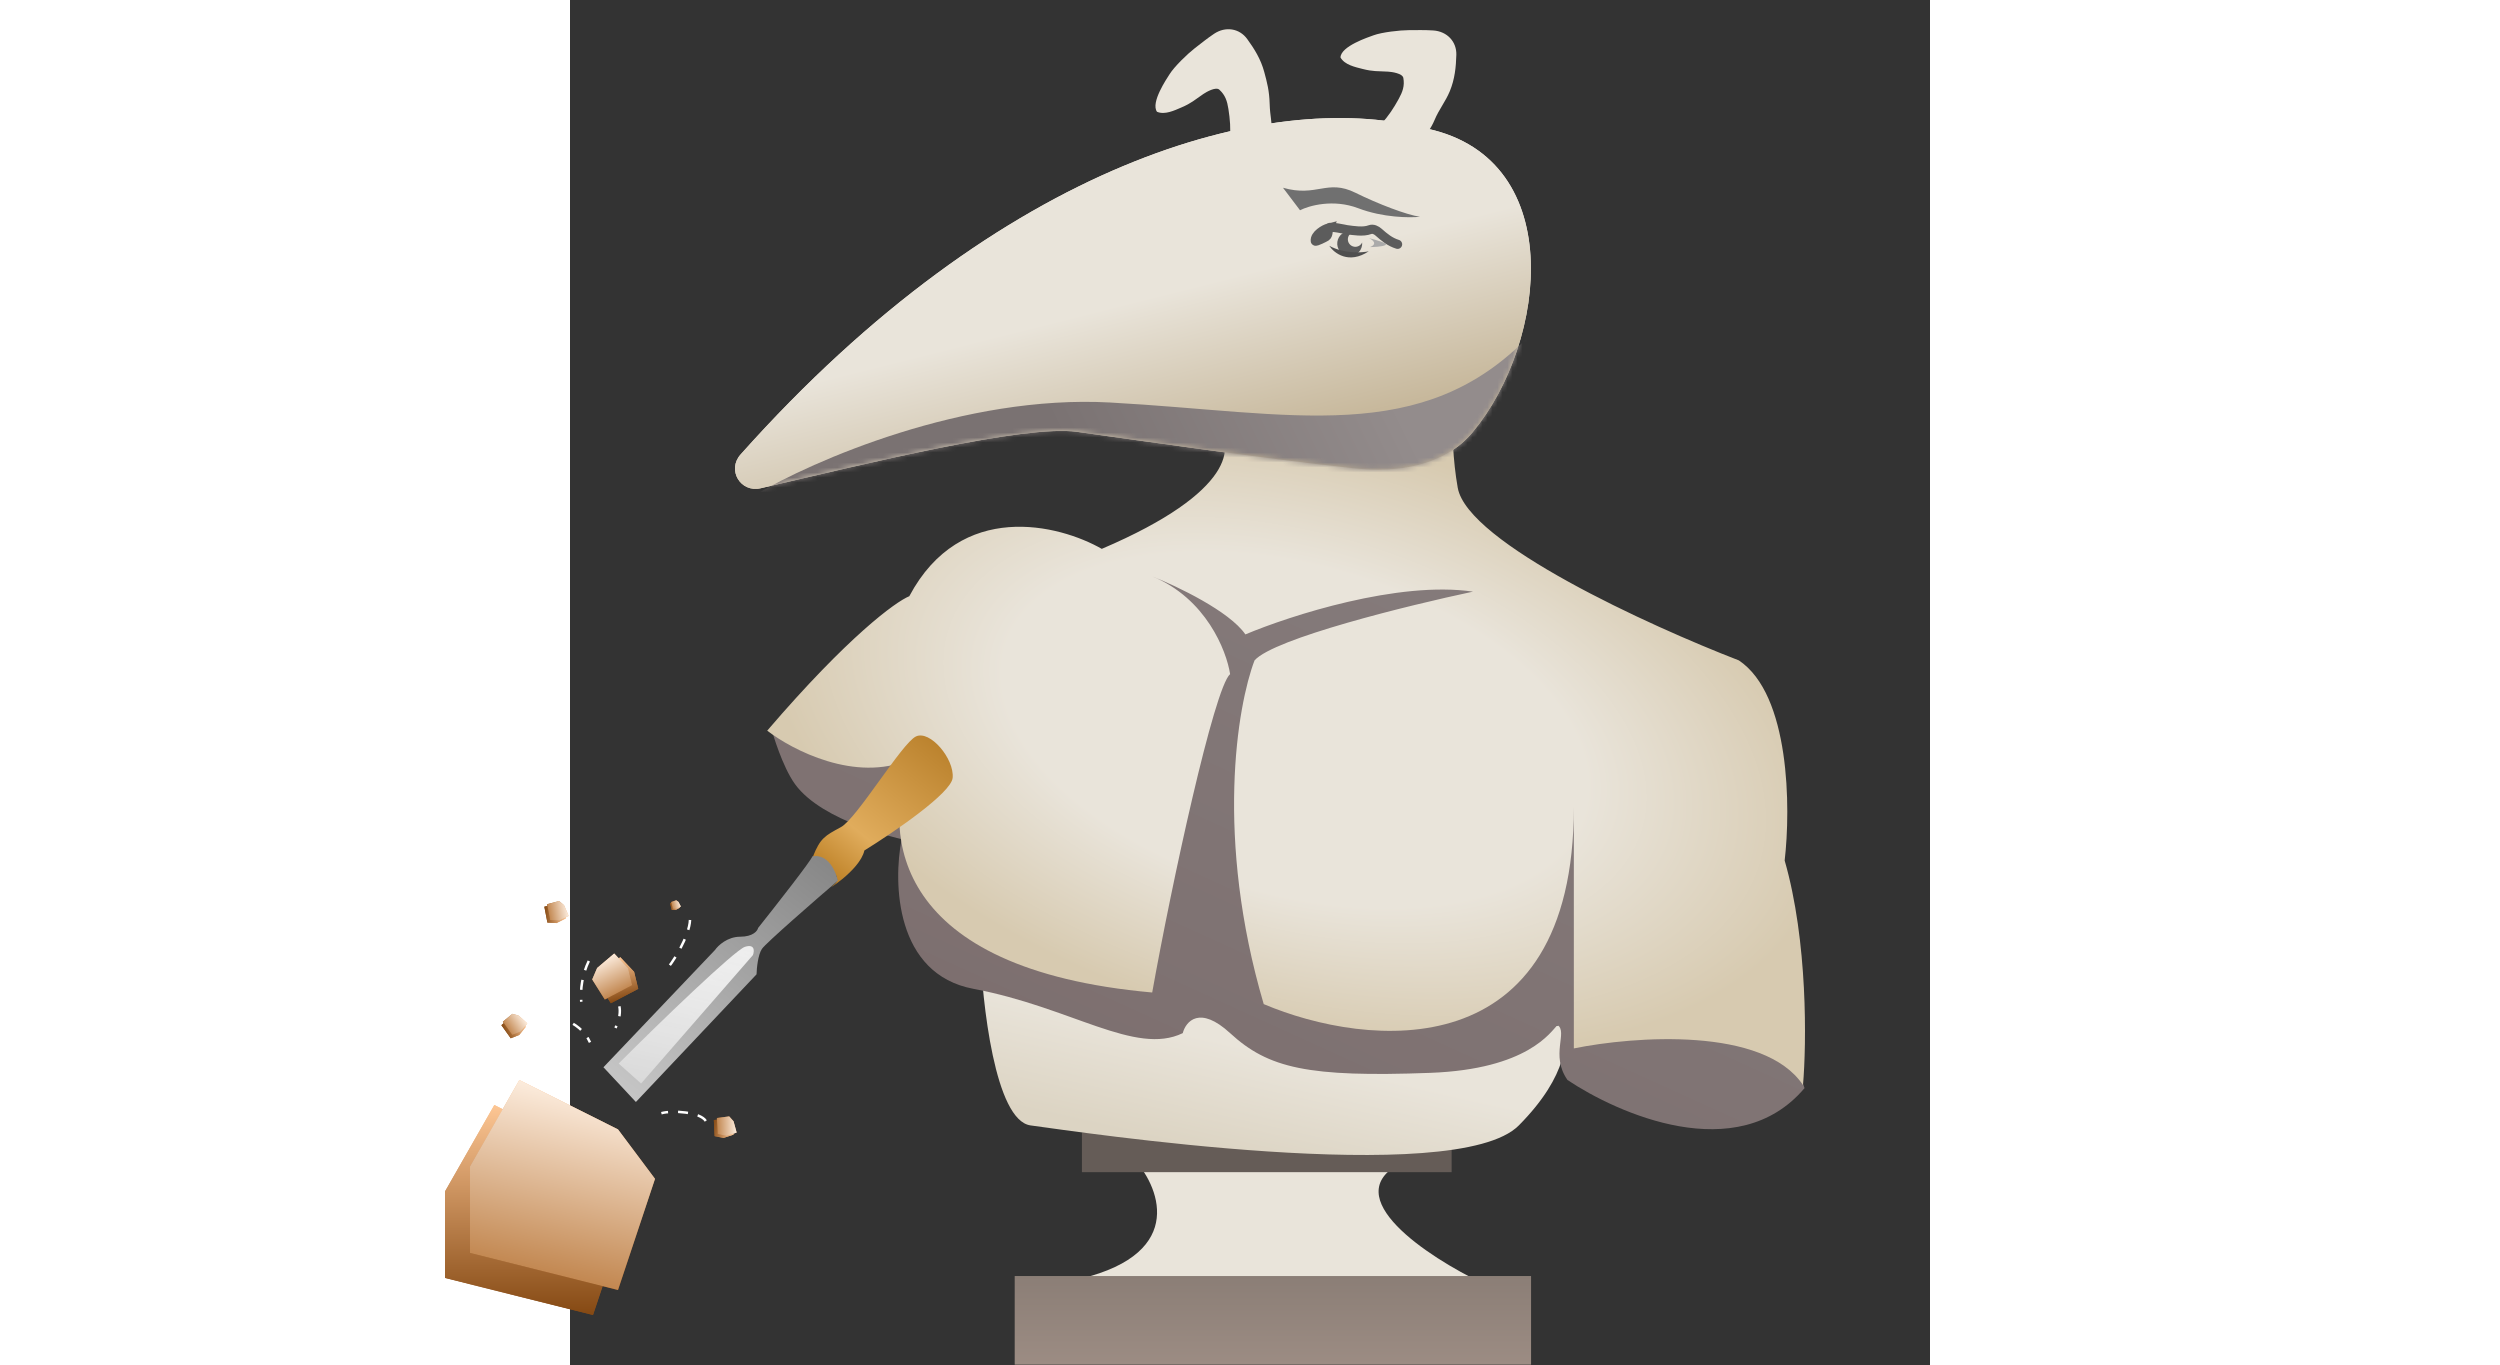 <svg width="500" height="273" viewBox="25 0 272 273" fill="none" xmlns="http://www.w3.org/2000/svg">
<rect x="25" y="0" width="272" height="273" fill="#333333" stroke="none"/>
<path d="M122.825 256.603C147.84 252.488 143.671 238.885 138.459 232.598H191.188C178.19 239.342 196.604 251.411 207.436 256.603C168.809 258.317 97.809 260.718 122.825 256.603Z" fill="#E9E4DA"/>
<rect x="113.941" y="255.208" width="103.272" height="17.721" fill="url(#paint0_linear_530_226)"/>
<rect x="127.385" y="226.488" width="73.94" height="7.944" fill="#655C57"/>
<path d="M117.132 225.086C110.009 224.135 107.409 200.632 107 189C112.731 192.569 126.465 200.738 135.553 204.862C144.64 208.986 148.754 203.144 149.675 199.707C164.412 217.473 204.938 210.546 223.359 204.862C224.69 207.374 224.833 214.935 214.763 225.086C202.175 237.776 126.035 226.276 117.132 225.086Z" fill="url(#paint1_linear_530_226)"/>
<path d="M105.691 197.767C90.048 194.834 89.6 176.583 91.331 167.824C91.331 167.824 75.484 164.425 70 156.825C67.426 153.258 65.5 146.5 65.5 146.5L100.497 139.715L109.663 181.268L139.606 193.795L152.133 132.687L132.579 110.688L144.189 106.716L171.688 117.105L210.491 110.688L219.963 117.105L174.438 132.687L169.549 193.795C179.428 193.999 201.447 194.284 210.491 193.795C219.535 193.306 221.648 168.619 224.5 156.5C228.411 160.655 230.555 191.758 228.213 206.628C259.5 202.228 270.377 212.127 271.905 217.627C258.461 233.515 234.379 222.62 224.5 216C221 211 224.639 206.426 222.5 205C221.176 206.324 216.602 213.838 197.048 214.572C172.604 215.488 164.66 213.655 157.022 206.628C150.911 201.006 148.161 204.285 147.55 206.628C138.079 211.211 125.246 201.433 105.691 197.767Z" fill="url(#paint2_linear_530_226)"/>
<path d="M131.357 109.772C158.244 98.284 157.837 88.893 154.272 85.634C182.137 101.767 198.066 81.153 202.547 68.83C201.733 73.82 200.592 86.551 202.547 97.55C204.503 108.55 240.841 125.151 258.766 132.076C269.033 138.92 269.155 161.612 267.933 172.102C272.577 188.234 272.312 208.766 271.599 217.016C263.777 205.283 237.786 207.239 225.768 209.683V161.408C225.768 213.961 184.419 209.581 163.744 200.822C153.967 167.58 158.448 141.14 161.911 132.076C165.822 127.676 192.668 121.077 205.603 118.327C190.692 116.127 169.04 123.114 160.077 126.882C156.9 122.238 146.328 117.207 141.44 115.271C152.194 119.671 156.309 130.141 157.022 134.826C153.844 137.515 145.31 176.807 141.44 198.5C89.62 193.856 87.461 167.111 92.859 151.936C82.104 156.58 69.434 150.001 64.444 146.131C80.576 127.31 90.109 120.364 92.859 119.243C103.125 99.933 122.802 104.883 131.357 109.772Z" fill="url(#paint3_radial_530_226)"/>
<path d="M59.11 90.906C111.745 31.868 165.12 17.97 195.117 25.469C224.798 30.707 220.59 68.323 205.518 86.452C199.872 93.243 190.558 94.605 181.777 93.667C164.585 91.832 138.127 87.994 126.344 86.357C115.966 84.916 84.524 92.663 63.129 97.652C59.101 98.591 56.358 93.993 59.11 90.906Z" fill="url(#paint4_linear_530_226)"/>
<path d="M59.11 90.906C111.745 31.868 165.12 17.97 195.117 25.469C224.798 30.707 220.59 68.323 205.518 86.452C199.872 93.243 190.558 94.605 181.777 93.667C164.585 91.832 138.127 87.994 126.344 86.357C115.966 84.916 84.524 92.663 63.129 97.652C59.101 98.591 56.358 93.993 59.11 90.906Z" fill="url(#paint5_linear_530_226)"/>
<mask id="mask0_530_226" style="mask-type:alpha" maskUnits="userSpaceOnUse" x="57" y="23" width="161" height="75">
<path d="M59.11 90.906C111.745 31.868 165.12 17.97 195.117 25.469C224.798 30.707 220.59 68.323 205.518 86.452C199.872 93.243 190.558 94.605 181.777 93.667C164.585 91.832 138.127 87.994 126.344 86.357C115.966 84.916 84.524 92.663 63.129 97.652C59.101 98.591 56.358 93.993 59.11 90.906Z" fill="#E9E4DA"/>
</mask>
<g mask="url(#mask0_530_226)">
<path d="M133 80.5C103.8 78.9 73.5 92.167 62 99H135L214 94L217 67C195.5 89.5 169.5 82.5 133 80.5Z" fill="url(#paint6_linear_530_226)"/>
</g>
<path d="M156.963 27.845C156.824 29.178 156.714 30.647 156.888 31.982L165.493 28.724C165.266 27.877 165.248 26.849 165.302 25.983C165.414 24.191 165.009 23.361 164.931 20.745C164.853 18.13 164.424 16.531 163.851 14.398C163.16 11.825 161.865 9.769 160.445 7.809C158.897 5.672 156.12 5.211 153.804 6.763C152.461 7.663 151.192 8.687 149.916 9.677C148.505 10.772 145.883 13.3 144.928 14.822C144.38 15.696 141.078 20.513 142.399 22.354C143.96 23.032 145.917 22.079 147.34 21.466C149.319 20.613 149.892 20.012 151.688 18.788C152.272 18.39 154.172 17.305 154.864 17.935C156.067 19.032 156.434 20.221 156.683 21.801C156.996 23.788 157.172 25.838 156.963 27.845Z" fill="#E9E4DA"/>
<path d="M187.288 24.724C187.207 24.809 187.126 24.895 187.045 24.982C185.721 26.395 186.483 28.495 188.336 29.056L193.513 30.623C193.849 29.813 194.461 28.988 195.032 28.335C196.214 26.982 197.233 25.644 197.933 23.957C198.774 21.934 200.102 20.309 200.949 18.269C201.971 15.808 202.198 13.389 202.268 10.969C202.345 8.333 200.425 6.273 197.643 6.091C196.03 5.985 194.4 6.022 192.785 6.029C190.999 6.035 187.379 6.44 185.694 7.064C184.727 7.422 179.172 9.225 179.096 11.489C179.92 12.979 182.052 13.417 183.553 13.799C185.642 14.331 186.462 14.204 188.632 14.329C189.338 14.37 191.505 14.67 191.669 15.59C191.953 17.193 191.519 18.359 190.753 19.764C189.789 21.529 188.678 23.261 187.288 24.724Z" fill="#E9E4DA"/>
<path d="M171.004 42.051L167.598 37.55C174.38 39.496 176.409 35.747 182.067 38.544C186.592 40.782 192.365 42.99 195 43.355C192.955 43.576 187.621 43.543 182.645 41.646C177.669 39.749 172.811 41.126 171.004 42.051Z" fill="#707070"/>
<path d="M184.991 49.416C186.587 48.795 185.539 47.97 184.815 47.636C186.175 47.96 188.733 48.69 188.085 49.018C187.438 49.345 185.753 49.419 184.991 49.416Z" fill="#AAAAAA"/>
<path fill-rule="evenodd" clip-rule="evenodd" d="M183.426 48.493C183.157 49.077 182.53 49.442 181.861 49.349C181.042 49.236 180.47 48.48 180.584 47.661C180.676 46.992 181.198 46.488 181.832 46.388C181.659 46.321 181.475 46.274 181.283 46.247C179.918 46.058 178.659 47.012 178.47 48.376C178.281 49.741 179.234 51.001 180.599 51.189C181.964 51.378 183.223 50.425 183.412 49.06C183.439 48.868 183.443 48.678 183.426 48.493Z" fill="#5C5C5C"/>
<path d="M174.062 48.203C173.888 46.976 175.853 45.803 176.774 45.58C176.553 46.082 176.746 46.966 176.207 47.335C176.044 47.447 174.098 48.457 174.062 48.203Z" fill="#D9D9D9"/>
<path d="M176.774 45.58C175.853 45.803 173.888 46.976 174.062 48.203C174.098 48.457 176.044 47.447 176.207 47.335C176.746 46.966 176.553 46.082 176.774 45.58ZM176.774 45.58C176.952 45.177 180.115 45.901 180.349 45.934C181.677 46.117 183.654 46.442 184.959 45.937C185.614 45.683 186.262 46.031 186.735 46.45C187.903 47.486 188.976 48.382 190.518 48.863" stroke="#5C5C5C" stroke-width="1.833" stroke-linecap="round"/>
<path d="M176.85 49.16C177.821 50.637 180.762 52.925 184.758 50.254C183.372 50.566 179.849 50.783 176.85 49.16Z" fill="#4F4F4F"/>
<path d="M33.169 200.647L30.65 196.628L31.636 194.33L33.344 192.887L35.052 191.443L37.821 194.373L38.646 197.774L33.169 200.647Z" fill="url(#paint7_linear_530_226)"/>
<path d="M33.169 200.647L30.65 196.628L31.636 194.33L33.344 192.887L35.052 191.443L37.821 194.373L38.646 197.774L33.169 200.647Z" fill="url(#paint8_linear_530_226)"/>
<path d="M31.962 199.911L29.443 195.892L30.429 193.594L32.136 192.151L33.844 190.707L36.613 193.637L37.439 197.038L31.962 199.911Z" fill="url(#paint9_linear_530_226)"/>
<path d="M31.962 199.911L29.443 195.892L30.429 193.594L32.136 192.151L33.844 190.707L36.613 193.637L37.439 197.038L31.962 199.911Z" fill="url(#paint10_linear_530_226)"/>
<path d="M29.6 263L37 240.765L29.6 230.882L19.733 225.941L9.867 221L0 238.294V255.588L29.6 263Z" fill="url(#paint11_linear_530_226)"/>
<path d="M29.6 263L37 240.765L29.6 230.882L19.733 225.941L9.867 221L0 238.294V255.588L29.6 263Z" fill="url(#paint12_linear_530_226)"/>
<path d="M34.6 258L42 235.765L34.6 225.882L24.733 220.941L14.867 216L5 233.294V250.588L34.6 258Z" fill="url(#paint13_linear_530_226)"/>
<path d="M34.6 258L42 235.765L34.6 225.882L24.733 220.941L14.867 216L5 233.294V250.588L34.6 258Z" fill="url(#paint14_linear_530_226)"/>
<path d="M11.276 205.026L13.178 203.441L14.435 203.789L15.302 204.571L16.169 205.353L14.848 206.991L13.147 207.657L11.276 205.026Z" fill="url(#paint15_linear_530_226)"/>
<path d="M11.276 205.026L13.178 203.441L14.435 203.789L15.302 204.571L16.169 205.353L14.848 206.991L13.147 207.657L11.276 205.026Z" fill="url(#paint16_linear_530_226)"/>
<path d="M11.572 204.35L13.474 202.764L14.731 203.113L15.598 203.895L16.465 204.677L15.144 206.315L13.443 206.981L11.572 204.35Z" fill="url(#paint17_linear_530_226)"/>
<path d="M11.572 204.35L13.474 202.764L14.731 203.113L15.598 203.895L16.465 204.677L15.144 206.315L13.443 206.981L11.572 204.35Z" fill="url(#paint18_linear_530_226)"/>
<path d="M53.765 224.004L56.221 223.693L57.093 224.665L57.401 225.79L57.71 226.916L55.715 227.584L53.923 227.228L53.765 224.004Z" fill="url(#paint19_linear_530_226)"/>
<path d="M53.765 224.004L56.221 223.693L57.093 224.665L57.401 225.79L57.71 226.916L55.715 227.584L53.923 227.228L53.765 224.004Z" fill="url(#paint20_linear_530_226)"/>
<path d="M54.378 223.594L56.835 223.283L57.706 224.254L58.015 225.38L58.324 226.506L56.328 227.174L54.536 226.818L54.378 223.594Z" fill="url(#paint21_linear_530_226)"/>
<path d="M54.378 223.594L56.835 223.283L57.706 224.254L58.015 225.38L58.324 226.506L56.328 227.174L54.536 226.818L54.378 223.594Z" fill="url(#paint22_linear_530_226)"/>
<path d="M44.997 180.635L46.018 180.284L46.476 180.621L46.708 181.074L46.94 181.528L46.147 181.99L45.351 181.997L44.997 180.635Z" fill="url(#paint23_linear_530_226)"/>
<path d="M44.997 180.635L46.018 180.284L46.476 180.621L46.708 181.074L46.94 181.528L46.147 181.99L45.351 181.997L44.997 180.635Z" fill="url(#paint24_linear_530_226)"/>
<path d="M45.222 180.405L46.243 180.055L46.702 180.392L46.933 180.845L47.165 181.298L46.373 181.76L45.576 181.768L45.222 180.405Z" fill="url(#paint25_linear_530_226)"/>
<path d="M45.222 180.405L46.243 180.055L46.702 180.392L46.933 180.845L47.165 181.298L46.373 181.76L45.576 181.768L45.222 180.405Z" fill="url(#paint26_linear_530_226)"/>
<path d="M19.868 181.342L22.256 180.689L23.256 181.528L23.72 182.599L24.184 183.67L22.303 184.613L20.478 184.513L19.868 181.342Z" fill="url(#paint27_linear_530_226)"/>
<path d="M19.868 181.342L22.256 180.689L23.256 181.528L23.72 182.599L24.184 183.67L22.303 184.613L20.478 184.513L19.868 181.342Z" fill="url(#paint28_linear_530_226)"/>
<path d="M20.418 180.85L22.806 180.197L23.806 181.036L24.27 182.107L24.734 183.178L22.852 184.12L21.028 184.02L20.418 180.85Z" fill="url(#paint29_linear_530_226)"/>
<path d="M20.418 180.85L22.806 180.197L23.806 181.036L24.27 182.107L24.734 183.178L22.852 184.12L21.028 184.02L20.418 180.85Z" fill="url(#paint30_linear_530_226)"/>
<path d="M17.99 203.998C20.986 202.324 26.99 203.977 29 208.473" stroke="white" stroke-width="0.5" stroke-dasharray="2 2"/>
<path d="M52.157 224.191C51.033 222.392 45.474 222.021 43.279 222.641" stroke="white" stroke-width="0.5" stroke-dasharray="2 2"/>
<path d="M34.863 201.265C35.099 202.237 34.967 203.813 34.097 205.592" stroke="white" stroke-width="0.5" stroke-dasharray="2 2"/>
<path d="M49 184C48.936 186.999 45.5 193 43.713 194.433" stroke="white" stroke-width="0.5" stroke-dasharray="2 2"/>
<path d="M28.76 192.192C27.464 194.898 27.036 197.86 27.249 200.351" stroke="white" stroke-width="0.5" stroke-dasharray="2 2"/>
<path d="M101.531 155.572C101.246 158.63 89.639 166.531 83.872 170.099C83.007 174.158 75.183 178.855 77.836 176.898C79.959 175.332 75.878 172.543 73.572 171.345C75.071 167.568 76.02 167.147 79.198 165.416C82.377 163.685 91.367 148.647 94.178 147.296C96.988 145.946 101.887 151.749 101.531 155.572Z" fill="url(#paint31_linear_530_226)"/>
<path d="M73.474 171.267C76.622 170.7 78.184 174.278 78.571 176.138C73.846 180.196 64.195 188.601 63.398 189.762C62.6 190.922 62.341 193.646 62.311 194.863L38.178 220.396L31.688 213.451L54.002 189.996C54.611 189.112 56.47 187.345 59.04 187.342C61.609 187.339 62.501 186.168 62.625 185.583C66.175 181.122 73.315 172.013 73.474 171.267Z" fill="url(#paint32_linear_530_226)"/>
<path d="M61.583 191.022L39.215 216.702L34.734 212.708C42.591 204.807 57.972 189.989 59.987 189.363C62.001 188.737 61.89 190.208 61.583 191.022Z" fill="url(#paint33_linear_530_226)"/>
<defs>
<linearGradient id="paint0_linear_530_226" x1="165.577" y1="255.208" x2="165.577" y2="272.929" gradientUnits="userSpaceOnUse">
<stop stop-color="#8B7E76"/>
<stop offset="1" stop-color="#9C8C83"/>
</linearGradient>
<linearGradient id="paint1_linear_530_226" x1="165.5" y1="189" x2="156" y2="231" gradientUnits="userSpaceOnUse">
<stop offset="0.487" stop-color="#E9E4DA"/>
<stop offset="1" stop-color="#DCD4C3"/>
</linearGradient>
<linearGradient id="paint2_linear_530_226" x1="209.5" y1="90.5" x2="151" y2="219" gradientUnits="userSpaceOnUse">
<stop stop-color="#867D7D"/>
<stop offset="0.905" stop-color="#7E7171"/>
<stop offset="1" stop-color="#7D6F6F"/>
<stop offset="1" stop-color="#796B6B"/>
</linearGradient>
<radialGradient id="paint3_radial_530_226" cx="0" cy="0" r="1" gradientUnits="userSpaceOnUse" gradientTransform="translate(170 146) rotate(105.55) scale(59.685 109.079)">
<stop offset="0.55" stop-color="#E9E4DA"/>
<stop offset="1" stop-color="#D7CAB0"/>
</radialGradient>
<linearGradient id="paint4_linear_530_226" x1="144" y1="22" x2="147.5" y2="102" gradientUnits="userSpaceOnUse">
<stop offset="0.303" stop-color="#E9E4DA"/>
<stop offset="1" stop-color="#DFD4BF"/>
</linearGradient>
<linearGradient id="paint5_linear_530_226" x1="124" y1="41.5" x2="141" y2="109" gradientUnits="userSpaceOnUse">
<stop offset="0.31" stop-color="#E9E4DA"/>
<stop offset="0.827" stop-color="#C4B496"/>
</linearGradient>
<linearGradient id="paint6_linear_530_226" x1="185.5" y1="71" x2="128.5" y2="99" gradientUnits="userSpaceOnUse">
<stop stop-color="#938C8C"/>
<stop offset="1" stop-color="#7A7272"/>
</linearGradient>
<linearGradient id="paint7_linear_530_226" x1="33.351" y1="191.856" x2="35.356" y2="200.116" gradientUnits="userSpaceOnUse">
<stop stop-color="#FDC694"/>
<stop offset="1" stop-color="#854913"/>
</linearGradient>
<linearGradient id="paint8_linear_530_226" x1="33.351" y1="191.856" x2="35.356" y2="200.116" gradientUnits="userSpaceOnUse">
<stop stop-color="#FDC694"/>
<stop offset="1" stop-color="#854913"/>
</linearGradient>
<linearGradient id="paint9_linear_530_226" x1="32.143" y1="191.12" x2="34.148" y2="199.38" gradientUnits="userSpaceOnUse">
<stop stop-color="#FDC694"/>
<stop offset="1" stop-color="#854913"/>
</linearGradient>
<linearGradient id="paint10_linear_530_226" x1="32.143" y1="191.12" x2="36.688" y2="200.307" gradientUnits="userSpaceOnUse">
<stop stop-color="#FFF1E4"/>
<stop offset="1" stop-color="#AF6622"/>
</linearGradient>
<linearGradient id="paint11_linear_530_226" x1="18.5" y1="221" x2="18.5" y2="263" gradientUnits="userSpaceOnUse">
<stop stop-color="#FDC694"/>
<stop offset="1" stop-color="#854913"/>
</linearGradient>
<linearGradient id="paint12_linear_530_226" x1="18.5" y1="221" x2="18.5" y2="263" gradientUnits="userSpaceOnUse">
<stop stop-color="#FDC694"/>
<stop offset="1" stop-color="#854913"/>
</linearGradient>
<linearGradient id="paint13_linear_530_226" x1="23.5" y1="216" x2="23.5" y2="258" gradientUnits="userSpaceOnUse">
<stop stop-color="#FDC694"/>
<stop offset="1" stop-color="#854913"/>
</linearGradient>
<linearGradient id="paint14_linear_530_226" x1="23.5" y1="216" x2="12.366" y2="265.404" gradientUnits="userSpaceOnUse">
<stop stop-color="#FFF1E4"/>
<stop offset="1" stop-color="#AF6622"/>
</linearGradient>
<linearGradient id="paint15_linear_530_226" x1="15.836" y1="204.503" x2="11.704" y2="206.12" gradientUnits="userSpaceOnUse">
<stop stop-color="#FDC694"/>
<stop offset="1" stop-color="#854913"/>
</linearGradient>
<linearGradient id="paint16_linear_530_226" x1="15.836" y1="204.503" x2="11.704" y2="206.12" gradientUnits="userSpaceOnUse">
<stop stop-color="#FDC694"/>
<stop offset="1" stop-color="#854913"/>
</linearGradient>
<linearGradient id="paint17_linear_530_226" x1="16.132" y1="203.826" x2="12" y2="205.443" gradientUnits="userSpaceOnUse">
<stop stop-color="#FDC694"/>
<stop offset="1" stop-color="#854913"/>
</linearGradient>
<linearGradient id="paint18_linear_530_226" x1="16.132" y1="203.826" x2="11.699" y2="206.822" gradientUnits="userSpaceOnUse">
<stop stop-color="#FFF1E4"/>
<stop offset="1" stop-color="#AF6622"/>
</linearGradient>
<linearGradient id="paint19_linear_530_226" x1="57.888" y1="226.02" x2="53.536" y2="225.156" gradientUnits="userSpaceOnUse">
<stop stop-color="#FDC694"/>
<stop offset="1" stop-color="#854913"/>
</linearGradient>
<linearGradient id="paint20_linear_530_226" x1="57.888" y1="226.02" x2="53.536" y2="225.156" gradientUnits="userSpaceOnUse">
<stop stop-color="#FDC694"/>
<stop offset="1" stop-color="#854913"/>
</linearGradient>
<linearGradient id="paint21_linear_530_226" x1="58.502" y1="225.61" x2="54.15" y2="224.746" gradientUnits="userSpaceOnUse">
<stop stop-color="#FDC694"/>
<stop offset="1" stop-color="#854913"/>
</linearGradient>
<linearGradient id="paint22_linear_530_226" x1="58.502" y1="225.61" x2="53.153" y2="225.745" gradientUnits="userSpaceOnUse">
<stop stop-color="#FFF1E4"/>
<stop offset="1" stop-color="#AF6622"/>
</linearGradient>
<linearGradient id="paint23_linear_530_226" x1="46.936" y1="181.129" x2="45.002" y2="181.147" gradientUnits="userSpaceOnUse">
<stop stop-color="#FDC694"/>
<stop offset="1" stop-color="#854913"/>
</linearGradient>
<linearGradient id="paint24_linear_530_226" x1="46.936" y1="181.129" x2="45.002" y2="181.147" gradientUnits="userSpaceOnUse">
<stop stop-color="#FDC694"/>
<stop offset="1" stop-color="#854913"/>
</linearGradient>
<linearGradient id="paint25_linear_530_226" x1="47.161" y1="180.9" x2="45.227" y2="180.917" gradientUnits="userSpaceOnUse">
<stop stop-color="#FDC694"/>
<stop offset="1" stop-color="#854913"/>
</linearGradient>
<linearGradient id="paint26_linear_530_226" x1="47.161" y1="180.9" x2="44.891" y2="181.433" gradientUnits="userSpaceOnUse">
<stop stop-color="#FFF1E4"/>
<stop offset="1" stop-color="#AF6622"/>
</linearGradient>
<linearGradient id="paint27_linear_530_226" x1="24.234" y1="182.758" x2="19.804" y2="182.515" gradientUnits="userSpaceOnUse">
<stop stop-color="#FDC694"/>
<stop offset="1" stop-color="#854913"/>
</linearGradient>
<linearGradient id="paint28_linear_530_226" x1="24.234" y1="182.758" x2="19.804" y2="182.515" gradientUnits="userSpaceOnUse">
<stop stop-color="#FDC694"/>
<stop offset="1" stop-color="#854913"/>
</linearGradient>
<linearGradient id="paint29_linear_530_226" x1="24.784" y1="182.266" x2="20.354" y2="182.023" gradientUnits="userSpaceOnUse">
<stop stop-color="#FDC694"/>
<stop offset="1" stop-color="#854913"/>
</linearGradient>
<linearGradient id="paint30_linear_530_226" x1="24.784" y1="182.266" x2="19.507" y2="183.152" gradientUnits="userSpaceOnUse">
<stop stop-color="#FFF1E4"/>
<stop offset="1" stop-color="#AF6622"/>
</linearGradient>
<linearGradient id="paint31_linear_530_226" x1="76.934" y1="175.823" x2="102.756" y2="143.643" gradientUnits="userSpaceOnUse">
<stop stop-color="#BD8025"/>
<stop offset="0.266" stop-color="#E0AC5C"/>
<stop offset="1" stop-color="#B17721"/>
</linearGradient>
<linearGradient id="paint32_linear_530_226" x1="35.814" y1="218.894" x2="73.879" y2="170.988" gradientUnits="userSpaceOnUse">
<stop stop-color="#C6C6C6"/>
<stop offset="1" stop-color="#888888"/>
</linearGradient>
<linearGradient id="paint33_linear_530_226" x1="45.045" y1="217.944" x2="51.862" y2="185.95" gradientUnits="userSpaceOnUse">
<stop stop-color="#D9D9D9"/>
<stop offset="1" stop-color="white" stop-opacity="0.83"/>
</linearGradient>
</defs>
</svg>
